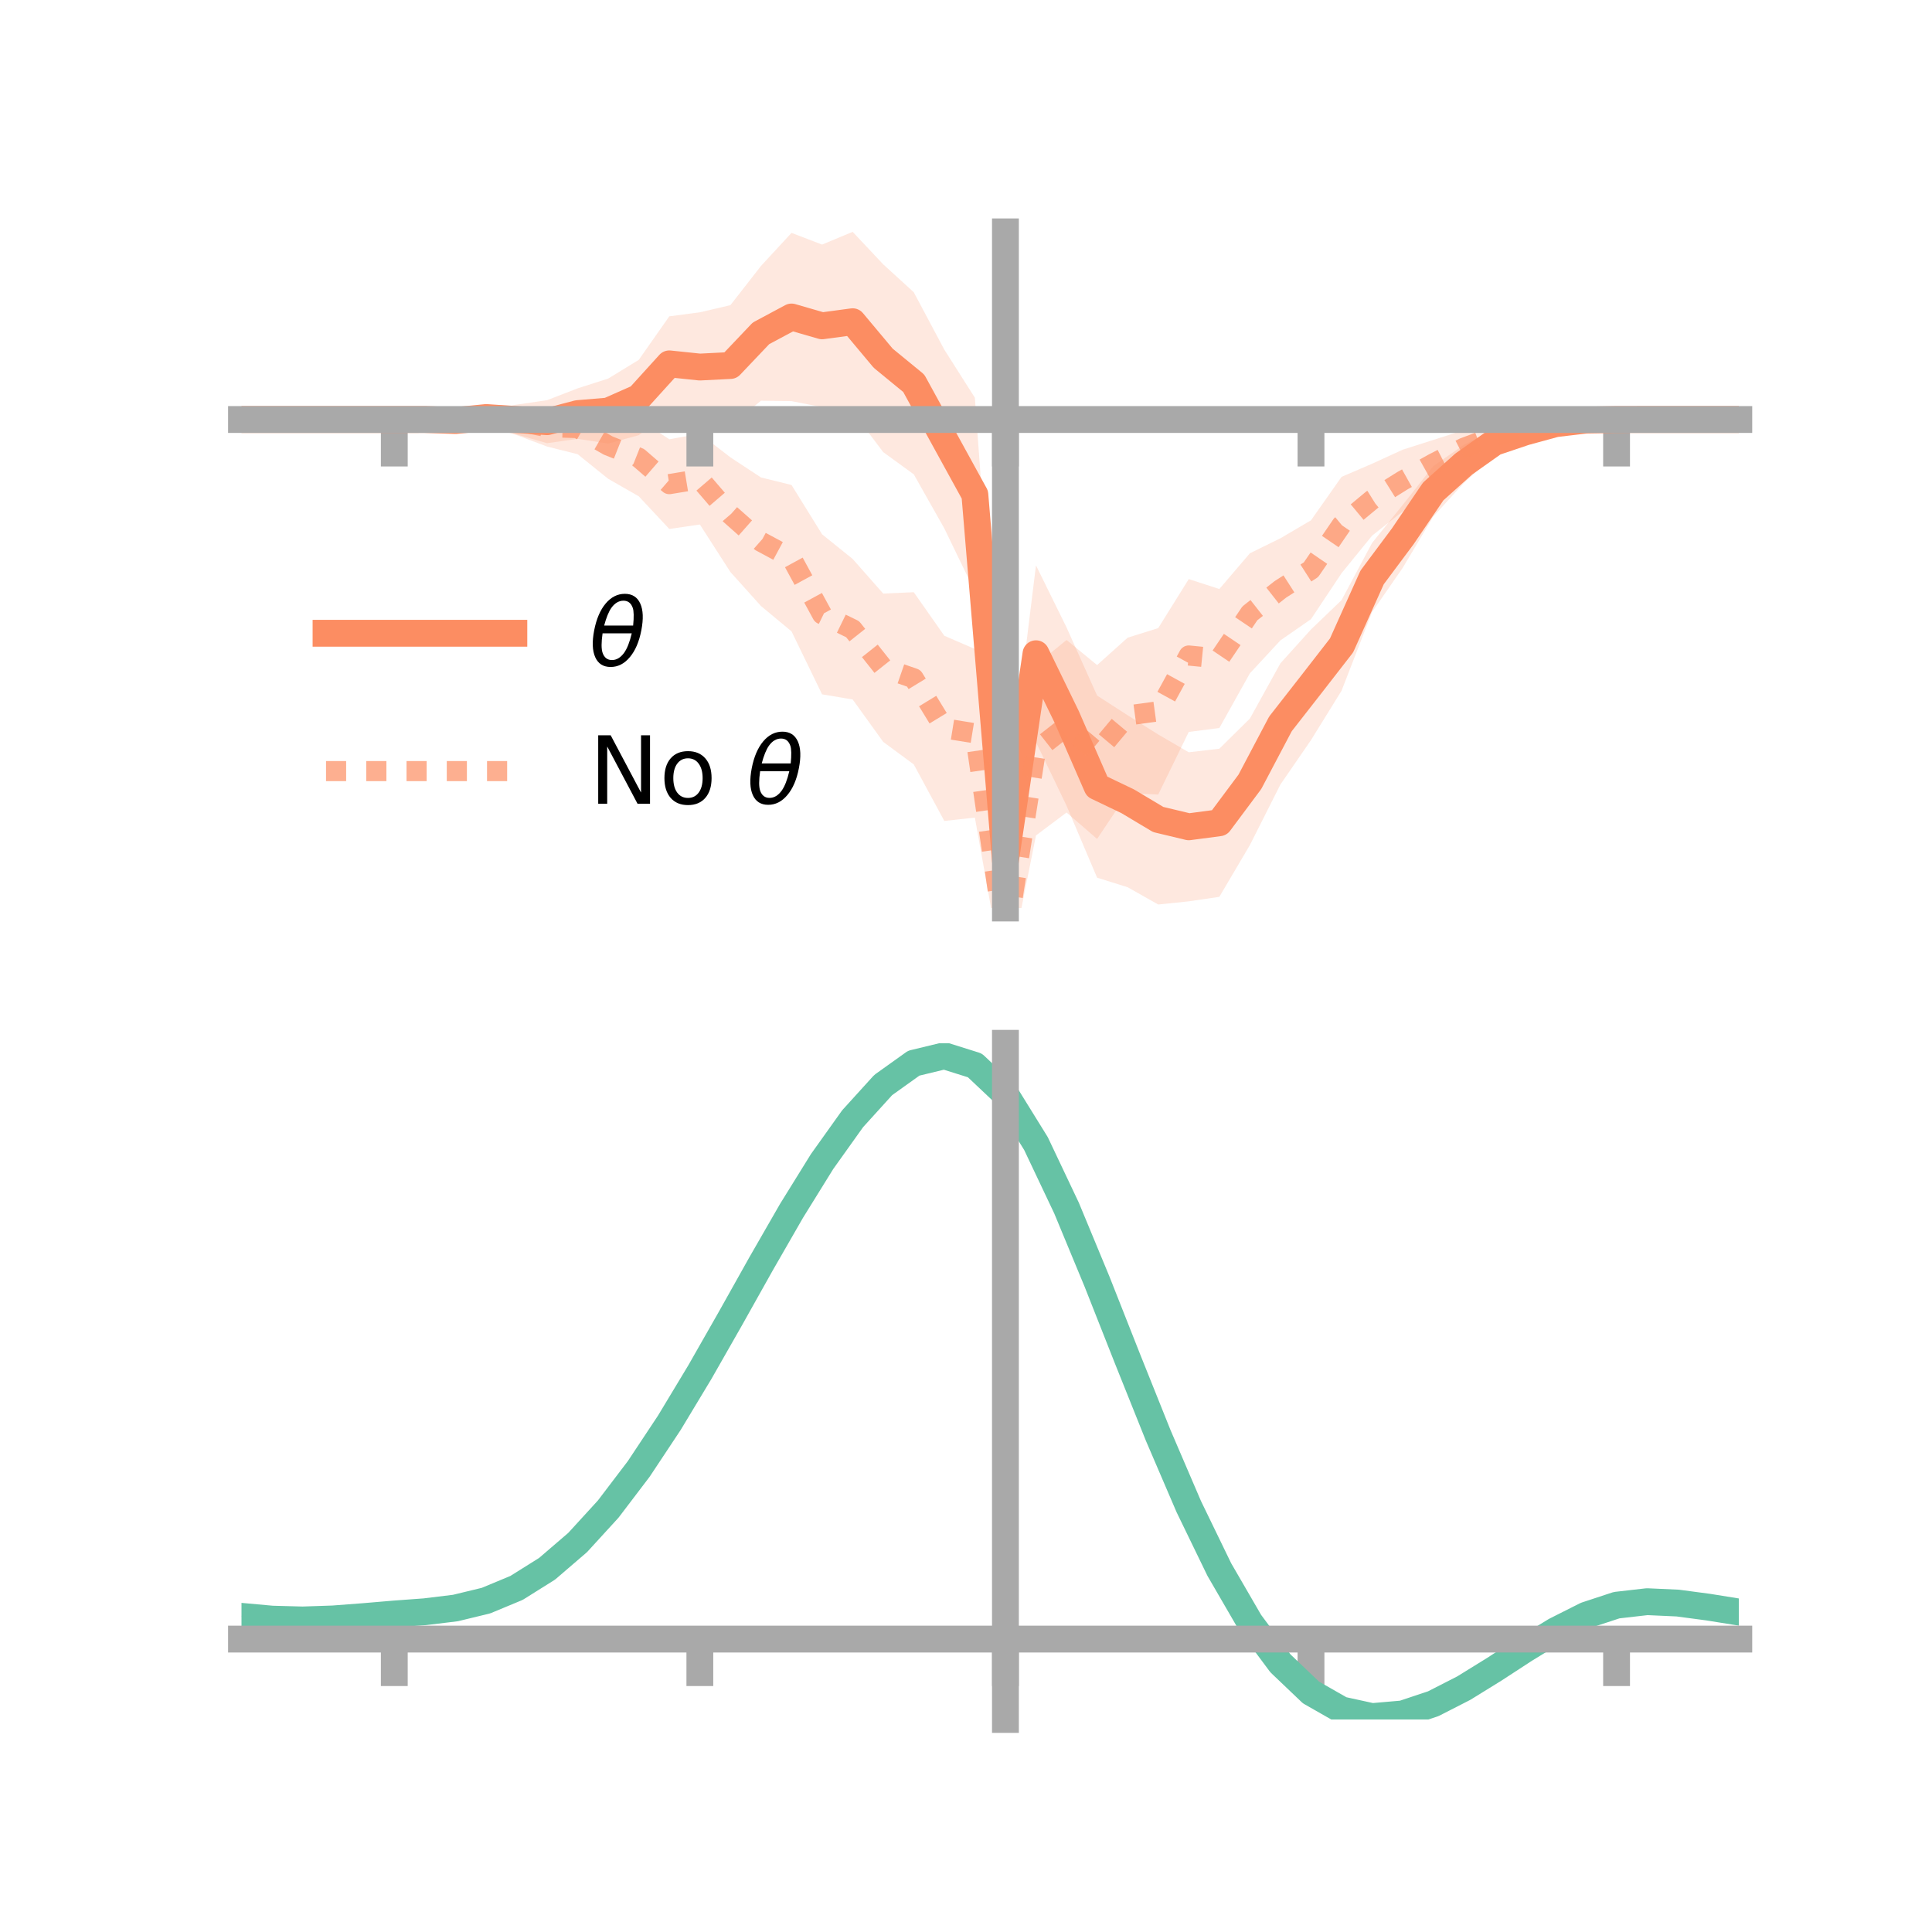 <?xml version="1.0" encoding="utf-8" standalone="no"?>
<!DOCTYPE svg PUBLIC "-//W3C//DTD SVG 1.1//EN"
  "http://www.w3.org/Graphics/SVG/1.1/DTD/svg11.dtd">
<!-- Created with matplotlib (https://matplotlib.org/) -->
<svg height="144pt" version="1.1" viewBox="0 0 144 144" width="144pt" xmlns="http://www.w3.org/2000/svg" xmlns:xlink="http://www.w3.org/1999/xlink">
 <defs>
  <style type="text/css">*{stroke-linecap:butt;stroke-linejoin:round;}</style>
 </defs>
 <g id="figure_1">
  <g id="patch_1">
   <path d="M 0 144 
L 144 144 
L 144 0 
L 0 0 
z
" style="fill:none;"/>
  </g>
  <g id="axes_1">
   <g id="patch_2">
    <path d="M 18 67.68 
L 129.6 67.68 
L 129.6 17.28 
L 18 17.28 
z
" style="fill:none;"/>
   </g>
   <g id="PolyCollection_1">
    <path clip-path="url(#pa67f66c19d)" d="M 18 31.268 
L 18 31.268 
L 20.278 31.268 
L 22.555 31.268 
L 24.833 31.268 
L 27.11 31.268 
L 29.388 31.268 
L 31.665 31.157 
L 33.943 30.992 
L 36.22 30.539 
L 38.498 30.161 
L 40.776 29.827 
L 43.053 28.946 
L 45.331 28.216 
L 47.608 26.824 
L 49.886 23.577 
L 52.163 23.278 
L 54.441 22.744 
L 56.718 19.824 
L 58.996 17.357 
L 61.273 18.229 
L 63.551 17.28 
L 65.829 19.702 
L 68.106 21.781 
L 70.384 26.06 
L 72.661 29.644 
L 74.939 60.623 
L 77.216 42.137 
L 79.494 46.764 
L 81.771 51.844 
L 84.049 53.312 
L 86.327 54.745 
L 88.604 56.07 
L 90.882 55.805 
L 93.159 53.558 
L 95.437 49.437 
L 97.714 46.916 
L 99.992 44.73 
L 102.269 40.465 
L 104.547 37.638 
L 106.824 34.75 
L 109.102 33.158 
L 111.38 32.01 
L 113.657 31.544 
L 115.935 31.268 
L 118.212 31.198 
L 120.49 31.267 
L 122.767 31.268 
L 125.045 31.268 
L 127.322 31.268 
L 129.6 31.268 
L 129.6 31.268 
L 129.6 31.268 
L 127.322 31.268 
L 125.045 31.268 
L 122.767 31.268 
L 120.49 31.272 
L 118.212 31.422 
L 115.935 31.892 
L 113.657 32.861 
L 111.38 33.931 
L 109.102 36.007 
L 106.824 38.508 
L 104.547 42.329 
L 102.269 45.613 
L 99.992 51.482 
L 97.714 55.162 
L 95.437 58.47 
L 93.159 62.987 
L 90.882 66.845 
L 88.604 67.181 
L 86.327 67.417 
L 84.049 66.129 
L 81.771 65.417 
L 79.494 60.052 
L 77.216 55.315 
L 74.939 67.68 
L 72.661 44.092 
L 70.384 39.385 
L 68.106 35.352 
L 65.829 33.698 
L 63.551 30.678 
L 61.273 30.344 
L 58.996 29.898 
L 56.718 29.867 
L 54.441 31.742 
L 52.163 31.438 
L 49.886 30.664 
L 47.608 32.437 
L 45.331 33.059 
L 43.053 32.709 
L 40.776 33.034 
L 38.498 32.377 
L 36.22 31.7 
L 33.943 31.702 
L 31.665 31.373 
L 29.388 31.268 
L 27.11 31.268 
L 24.833 31.268 
L 22.555 31.268 
L 20.278 31.268 
L 18 31.268 
z
" style="fill:#fc8d62;fill-opacity:0.2;"/>
   </g>
   <g id="PolyCollection_2">
    <path clip-path="url(#pa67f66c19d)" d="M 18 31.268 
L 18 31.268 
L 20.278 31.268 
L 22.555 31.268 
L 24.833 31.268 
L 27.11 31.268 
L 29.388 31.268 
L 31.665 31.093 
L 33.943 30.894 
L 36.22 30.457 
L 38.498 30.332 
L 40.776 30.389 
L 43.053 29.954 
L 45.331 30.733 
L 47.608 31.237 
L 49.886 32.742 
L 52.163 32.328 
L 54.441 34.088 
L 56.718 35.587 
L 58.996 36.148 
L 61.273 39.823 
L 63.551 41.66 
L 65.829 44.241 
L 68.106 44.139 
L 70.384 47.386 
L 72.661 48.372 
L 74.939 66.931 
L 77.216 49.565 
L 79.494 47.699 
L 81.771 49.57 
L 84.049 47.529 
L 86.327 46.815 
L 88.604 43.162 
L 90.882 43.902 
L 93.159 41.238 
L 95.437 40.119 
L 97.714 38.78 
L 99.992 35.543 
L 102.269 34.563 
L 104.547 33.518 
L 106.824 32.793 
L 109.102 32.061 
L 111.38 31.465 
L 113.657 31.505 
L 115.935 31.192 
L 118.212 31.201 
L 120.49 31.264 
L 122.767 31.268 
L 125.045 31.268 
L 127.322 31.268 
L 129.6 31.268 
L 129.6 31.268 
L 129.6 31.268 
L 127.322 31.268 
L 125.045 31.268 
L 122.767 31.268 
L 120.49 31.277 
L 118.212 31.481 
L 115.935 31.892 
L 113.657 32.645 
L 111.38 33.576 
L 109.102 34.691 
L 106.824 36.3 
L 104.547 38.12 
L 102.269 39.923 
L 99.992 42.724 
L 97.714 46.148 
L 95.437 47.729 
L 93.159 50.187 
L 90.882 54.263 
L 88.604 54.553 
L 86.327 59.22 
L 84.049 59.125 
L 81.771 62.529 
L 79.494 60.56 
L 77.216 62.269 
L 74.939 73.641 
L 72.661 60.94 
L 70.384 61.188 
L 68.106 56.974 
L 65.829 55.295 
L 63.551 52.134 
L 61.273 51.752 
L 58.996 47.059 
L 56.718 45.168 
L 54.441 42.637 
L 52.163 39.092 
L 49.886 39.427 
L 47.608 36.99 
L 45.331 35.687 
L 43.053 33.854 
L 40.776 33.284 
L 38.498 32.425 
L 36.22 31.734 
L 33.943 31.556 
L 31.665 31.395 
L 29.388 31.268 
L 27.11 31.268 
L 24.833 31.268 
L 22.555 31.268 
L 20.278 31.268 
L 18 31.268 
z
" style="fill:#fc8d62;fill-opacity:0.2;"/>
   </g>
   <g id="matplotlib.axis_1">
    <g id="xtick_1">
     <g id="line2d_1">
      <defs>
       <path d="M 0 0 
L 0 3.5 
" id="m58415b4523" style="stroke:#a9a9a9;stroke-width:2;"/>
      </defs>
      <g>
       <use style="fill:#a9a9a9;stroke:#a9a9a9;stroke-width:2;" x="29.388" xlink:href="#m58415b4523" y="31.268"/>
      </g>
     </g>
    </g>
    <g id="xtick_2">
     <g id="line2d_2">
      <g>
       <use style="fill:#a9a9a9;stroke:#a9a9a9;stroke-width:2;" x="52.163" xlink:href="#m58415b4523" y="31.268"/>
      </g>
     </g>
    </g>
    <g id="xtick_3">
     <g id="line2d_3">
      <g>
       <use style="fill:#a9a9a9;stroke:#a9a9a9;stroke-width:2;" x="74.939" xlink:href="#m58415b4523" y="31.268"/>
      </g>
     </g>
    </g>
    <g id="xtick_4">
     <g id="line2d_4">
      <g>
       <use style="fill:#a9a9a9;stroke:#a9a9a9;stroke-width:2;" x="97.714" xlink:href="#m58415b4523" y="31.268"/>
      </g>
     </g>
    </g>
    <g id="xtick_5">
     <g id="line2d_5">
      <g>
       <use style="fill:#a9a9a9;stroke:#a9a9a9;stroke-width:2;" x="120.49" xlink:href="#m58415b4523" y="31.268"/>
      </g>
     </g>
    </g>
   </g>
   <g id="matplotlib.axis_2"/>
   <g id="line2d_6">
    <path clip-path="url(#pa67f66c19d)" d="M 18 31.268 
L 20.278 31.268 
L 22.555 31.268 
L 24.833 31.268 
L 27.11 31.268 
L 29.388 31.268 
L 31.665 31.265 
L 33.943 31.347 
L 36.22 31.12 
L 38.498 31.269 
L 40.776 31.431 
L 43.053 30.827 
L 45.331 30.637 
L 47.608 29.631 
L 49.886 27.12 
L 52.163 27.358 
L 54.441 27.243 
L 56.718 24.846 
L 58.996 23.627 
L 61.273 24.286 
L 63.551 23.979 
L 65.829 26.7 
L 68.106 28.566 
L 70.384 32.723 
L 72.661 36.868 
L 74.939 64.152 
L 77.216 48.726 
L 79.494 53.408 
L 81.771 58.63 
L 84.049 59.72 
L 86.327 61.081 
L 88.604 61.626 
L 90.882 61.325 
L 93.159 58.272 
L 95.437 53.954 
L 97.714 51.039 
L 99.992 48.106 
L 102.269 43.039 
L 104.547 39.984 
L 106.824 36.629 
L 109.102 34.582 
L 111.38 32.971 
L 113.657 32.203 
L 115.935 31.58 
L 118.212 31.31 
L 120.49 31.27 
L 122.767 31.268 
L 125.045 31.268 
L 127.322 31.268 
L 129.6 31.268 
" style="fill:none;stroke:#fc8d62;stroke-linecap:square;stroke-width:2;"/>
   </g>
   <g id="line2d_7">
    <path clip-path="url(#pa67f66c19d)" d="M 18 31.268 
L 20.278 31.268 
L 22.555 31.268 
L 24.833 31.268 
L 27.11 31.268 
L 29.388 31.268 
L 31.665 31.244 
L 33.943 31.225 
L 36.22 31.095 
L 38.498 31.379 
L 40.776 31.837 
L 43.053 31.904 
L 45.331 33.21 
L 47.608 34.113 
L 49.886 36.084 
L 52.163 35.71 
L 54.441 38.362 
L 56.718 40.378 
L 58.996 41.603 
L 61.273 45.788 
L 63.551 46.897 
L 65.829 49.768 
L 68.106 50.556 
L 70.384 54.287 
L 72.661 54.656 
L 74.939 70.286 
L 77.216 55.917 
L 79.494 54.13 
L 81.771 56.049 
L 84.049 53.327 
L 86.327 53.017 
L 88.604 48.858 
L 90.882 49.083 
L 93.159 45.713 
L 95.437 43.924 
L 97.714 42.464 
L 99.992 39.134 
L 102.269 37.243 
L 104.547 35.819 
L 106.824 34.546 
L 109.102 33.376 
L 111.38 32.521 
L 113.657 32.075 
L 115.935 31.542 
L 118.212 31.341 
L 120.49 31.271 
L 122.767 31.268 
L 125.045 31.268 
L 127.322 31.268 
L 129.6 31.268 
" style="fill:none;stroke:#fc8d62;stroke-dasharray:1.5,1.5;stroke-dashoffset:0;stroke-opacity:0.7;stroke-width:1.5;"/>
   </g>
   <g id="patch_3">
    <path d="M 74.939 67.68 
L 74.939 17.28 
" style="fill:none;stroke:#a9a9a9;stroke-linecap:square;stroke-linejoin:miter;stroke-width:2;"/>
   </g>
   <g id="patch_4">
    <path d="M 129.6 67.68 
L 129.6 17.28 
" style="fill:none;"/>
   </g>
   <g id="patch_5">
    <path d="M 18 31.268 
L 129.6 31.268 
" style="fill:none;stroke:#a9a9a9;stroke-linecap:square;stroke-linejoin:miter;stroke-width:2;"/>
   </g>
   <g id="patch_6">
    <path d="M 18 17.28 
L 129.6 17.28 
" style="fill:none;"/>
   </g>
   <g id="legend_1">
    <g id="line2d_8">
     <path d="M 24.3 47.2 
L 38.3 47.2 
" style="fill:none;stroke:#fc8d62;stroke-linecap:square;stroke-width:2;"/>
    </g>
    <g id="line2d_9"/>
    <g id="text_1">
     <!-- $\theta$ -->
     <g transform="translate(43.9 49.65)scale(0.07 -0.07)">
      <defs>
       <path d="M 45.516 34.672 
L 14.453 34.672 
Q 12.359 20.062 14.5 13.875 
Q 17.188 6.25 24.469 6.25 
Q 31.781 6.25 37.359 13.922 
Q 42.234 20.656 45.516 34.672 
z
M 47.016 42.969 
Q 48.344 56.844 46.625 61.719 
Q 43.953 69.438 36.766 69.438 
Q 29.297 69.438 23.828 61.812 
Q 19.531 55.672 16.156 42.969 
z
M 38.188 76.766 
Q 49.906 76.766 54.594 66.406 
Q 59.281 56.109 55.719 37.844 
Q 52.203 19.625 43.453 9.281 
Q 34.766 -1.125 23.047 -1.125 
Q 11.281 -1.125 6.641 9.281 
Q 2 19.625 5.516 37.844 
Q 9.078 56.109 17.719 66.406 
Q 26.422 76.766 38.188 76.766 
z
" id="DejaVuSans-Oblique-952"/>
      </defs>
      <use transform="translate(0 0.234)" xlink:href="#DejaVuSans-Oblique-952"/>
     </g>
    </g>
    <g id="line2d_10">
     <path d="M 24.3 57.474 
L 38.3 57.474 
" style="fill:none;stroke:#fc8d62;stroke-dasharray:1.5,1.5;stroke-dashoffset:0;stroke-opacity:0.7;stroke-width:1.5;"/>
    </g>
    <g id="line2d_11"/>
    <g id="text_2">
     <!-- No $\theta$ -->
     <g transform="translate(43.9 59.924)scale(0.07 -0.07)">
      <defs>
       <path d="M 9.812 72.906 
L 23.094 72.906 
L 55.422 11.922 
L 55.422 72.906 
L 64.984 72.906 
L 64.984 0 
L 51.703 0 
L 19.391 60.984 
L 19.391 0 
L 9.812 0 
z
" id="DejaVuSans-78"/>
       <path d="M 30.609 48.391 
Q 23.391 48.391 19.188 42.75 
Q 14.984 37.109 14.984 27.297 
Q 14.984 17.484 19.156 11.844 
Q 23.344 6.203 30.609 6.203 
Q 37.797 6.203 41.984 11.859 
Q 46.188 17.531 46.188 27.297 
Q 46.188 37.016 41.984 42.703 
Q 37.797 48.391 30.609 48.391 
z
M 30.609 56 
Q 42.328 56 49.016 48.375 
Q 55.719 40.766 55.719 27.297 
Q 55.719 13.875 49.016 6.219 
Q 42.328 -1.422 30.609 -1.422 
Q 18.844 -1.422 12.172 6.219 
Q 5.516 13.875 5.516 27.297 
Q 5.516 40.766 12.172 48.375 
Q 18.844 56 30.609 56 
z
" id="DejaVuSans-111"/>
       <path id="DejaVuSans-32"/>
      </defs>
      <use transform="translate(0 0.234)" xlink:href="#DejaVuSans-78"/>
      <use transform="translate(74.805 0.234)" xlink:href="#DejaVuSans-111"/>
      <use transform="translate(135.986 0.234)" xlink:href="#DejaVuSans-32"/>
      <use transform="translate(167.773 0.234)" xlink:href="#DejaVuSans-Oblique-952"/>
     </g>
    </g>
   </g>
  </g>
  <g id="axes_2">
   <g id="patch_7">
    <path d="M 18 128.16 
L 129.6 128.16 
L 129.6 77.76 
L 18 77.76 
z
" style="fill:none;"/>
   </g>
   <g id="PolyCollection_3">
    <path clip-path="url(#pcbd12d7198)" d="M 18 120.513 
L 18 120.434 
L 20.278 120.651 
L 22.555 120.714 
L 24.833 120.629 
L 27.11 120.447 
L 29.388 120.245 
L 31.665 120.073 
L 33.943 119.789 
L 36.22 119.233 
L 38.498 118.275 
L 40.776 116.825 
L 43.053 114.831 
L 45.331 112.286 
L 47.608 109.221 
L 49.886 105.704 
L 52.163 101.836 
L 54.441 97.747 
L 56.718 93.59 
L 58.996 89.542 
L 61.273 85.79 
L 63.551 82.533 
L 65.829 79.976 
L 68.106 78.319 
L 70.384 77.76 
L 72.661 78.489 
L 74.939 80.674 
L 77.216 84.405 
L 79.494 89.281 
L 81.771 94.857 
L 84.049 100.712 
L 86.327 106.484 
L 88.604 111.871 
L 90.882 116.639 
L 93.159 120.623 
L 95.437 123.726 
L 97.714 125.917 
L 99.992 127.225 
L 102.269 127.727 
L 104.547 127.537 
L 106.824 126.792 
L 109.102 125.647 
L 111.38 124.264 
L 113.657 122.807 
L 115.935 121.435 
L 118.212 120.302 
L 120.49 119.557 
L 122.767 119.298 
L 125.045 119.407 
L 127.322 119.721 
L 129.6 120.099 
L 129.6 120.205 
L 129.6 120.205 
L 127.322 119.852 
L 125.045 119.559 
L 122.767 119.461 
L 120.49 119.725 
L 118.212 120.48 
L 115.935 121.641 
L 113.657 123.058 
L 111.38 124.567 
L 109.102 125.999 
L 106.824 127.183 
L 104.547 127.955 
L 102.269 128.16 
L 99.992 127.668 
L 97.714 126.378 
L 95.437 124.229 
L 93.159 121.205 
L 90.882 117.337 
L 88.604 112.716 
L 86.327 107.496 
L 84.049 101.9 
L 81.771 96.218 
L 79.494 90.804 
L 77.216 86.066 
L 74.939 82.442 
L 72.661 80.326 
L 70.384 79.625 
L 68.106 80.168 
L 65.829 81.768 
L 63.551 84.231 
L 61.273 87.36 
L 58.996 90.957 
L 56.718 94.832 
L 54.441 98.803 
L 52.163 102.706 
L 49.886 106.395 
L 47.608 109.749 
L 45.331 112.675 
L 43.053 115.111 
L 40.776 117.029 
L 38.498 118.435 
L 36.22 119.371 
L 33.943 119.916 
L 31.665 120.19 
L 29.388 120.351 
L 27.11 120.537 
L 24.833 120.7 
L 22.555 120.77 
L 20.278 120.709 
L 18 120.513 
z
" style="fill:#66c2a5;fill-opacity:0.2;"/>
   </g>
   <g id="matplotlib.axis_3">
    <g id="xtick_6">
     <g id="line2d_12">
      <g>
       <use style="fill:#a9a9a9;stroke:#a9a9a9;stroke-width:2;" x="29.388" xlink:href="#m58415b4523" y="122.168"/>
      </g>
     </g>
    </g>
    <g id="xtick_7">
     <g id="line2d_13">
      <g>
       <use style="fill:#a9a9a9;stroke:#a9a9a9;stroke-width:2;" x="52.163" xlink:href="#m58415b4523" y="122.168"/>
      </g>
     </g>
    </g>
    <g id="xtick_8">
     <g id="line2d_14">
      <g>
       <use style="fill:#a9a9a9;stroke:#a9a9a9;stroke-width:2;" x="74.939" xlink:href="#m58415b4523" y="122.168"/>
      </g>
     </g>
    </g>
    <g id="xtick_9">
     <g id="line2d_15">
      <g>
       <use style="fill:#a9a9a9;stroke:#a9a9a9;stroke-width:2;" x="97.714" xlink:href="#m58415b4523" y="122.168"/>
      </g>
     </g>
    </g>
    <g id="xtick_10">
     <g id="line2d_16">
      <g>
       <use style="fill:#a9a9a9;stroke:#a9a9a9;stroke-width:2;" x="120.49" xlink:href="#m58415b4523" y="122.168"/>
      </g>
     </g>
    </g>
   </g>
   <g id="matplotlib.axis_4"/>
   <g id="line2d_17">
    <path clip-path="url(#pcbd12d7198)" d="M 18 120.473 
L 20.278 120.68 
L 22.555 120.742 
L 24.833 120.665 
L 27.11 120.492 
L 29.388 120.298 
L 31.665 120.131 
L 33.943 119.853 
L 36.22 119.302 
L 38.498 118.355 
L 40.776 116.927 
L 43.053 114.971 
L 45.331 112.48 
L 47.608 109.485 
L 49.886 106.049 
L 52.163 102.271 
L 54.441 98.275 
L 56.718 94.211 
L 58.996 90.249 
L 61.273 86.575 
L 63.551 83.382 
L 65.829 80.872 
L 68.106 79.244 
L 70.384 78.693 
L 72.661 79.408 
L 74.939 81.558 
L 77.216 85.235 
L 79.494 90.043 
L 81.771 95.537 
L 84.049 101.306 
L 86.327 106.99 
L 88.604 112.293 
L 90.882 116.988 
L 93.159 120.914 
L 95.437 123.978 
L 97.714 126.148 
L 99.992 127.447 
L 102.269 127.944 
L 104.547 127.746 
L 106.824 126.987 
L 109.102 125.823 
L 111.38 124.415 
L 113.657 122.932 
L 115.935 121.538 
L 118.212 120.391 
L 120.49 119.641 
L 122.767 119.38 
L 125.045 119.483 
L 127.322 119.786 
L 129.6 120.152 
" style="fill:none;stroke:#66c2a5;stroke-linecap:square;stroke-width:2;"/>
   </g>
   <g id="patch_8">
    <path d="M 74.939 128.16 
L 74.939 77.76 
" style="fill:none;stroke:#a9a9a9;stroke-linecap:square;stroke-linejoin:miter;stroke-width:2;"/>
   </g>
   <g id="patch_9">
    <path d="M 129.6 128.16 
L 129.6 77.76 
" style="fill:none;"/>
   </g>
   <g id="patch_10">
    <path d="M 18 122.168 
L 129.6 122.168 
" style="fill:none;stroke:#a9a9a9;stroke-linecap:square;stroke-linejoin:miter;stroke-width:2;"/>
   </g>
   <g id="patch_11">
    <path d="M 18 77.76 
L 129.6 77.76 
" style="fill:none;"/>
   </g>
  </g>
 </g>
 <defs>
  <clipPath id="pa67f66c19d">
   <rect height="50.4" width="111.6" x="18" y="17.28"/>
  </clipPath>
  <clipPath id="pcbd12d7198">
   <rect height="50.4" width="111.6" x="18" y="77.76"/>
  </clipPath>
 </defs>
</svg>
